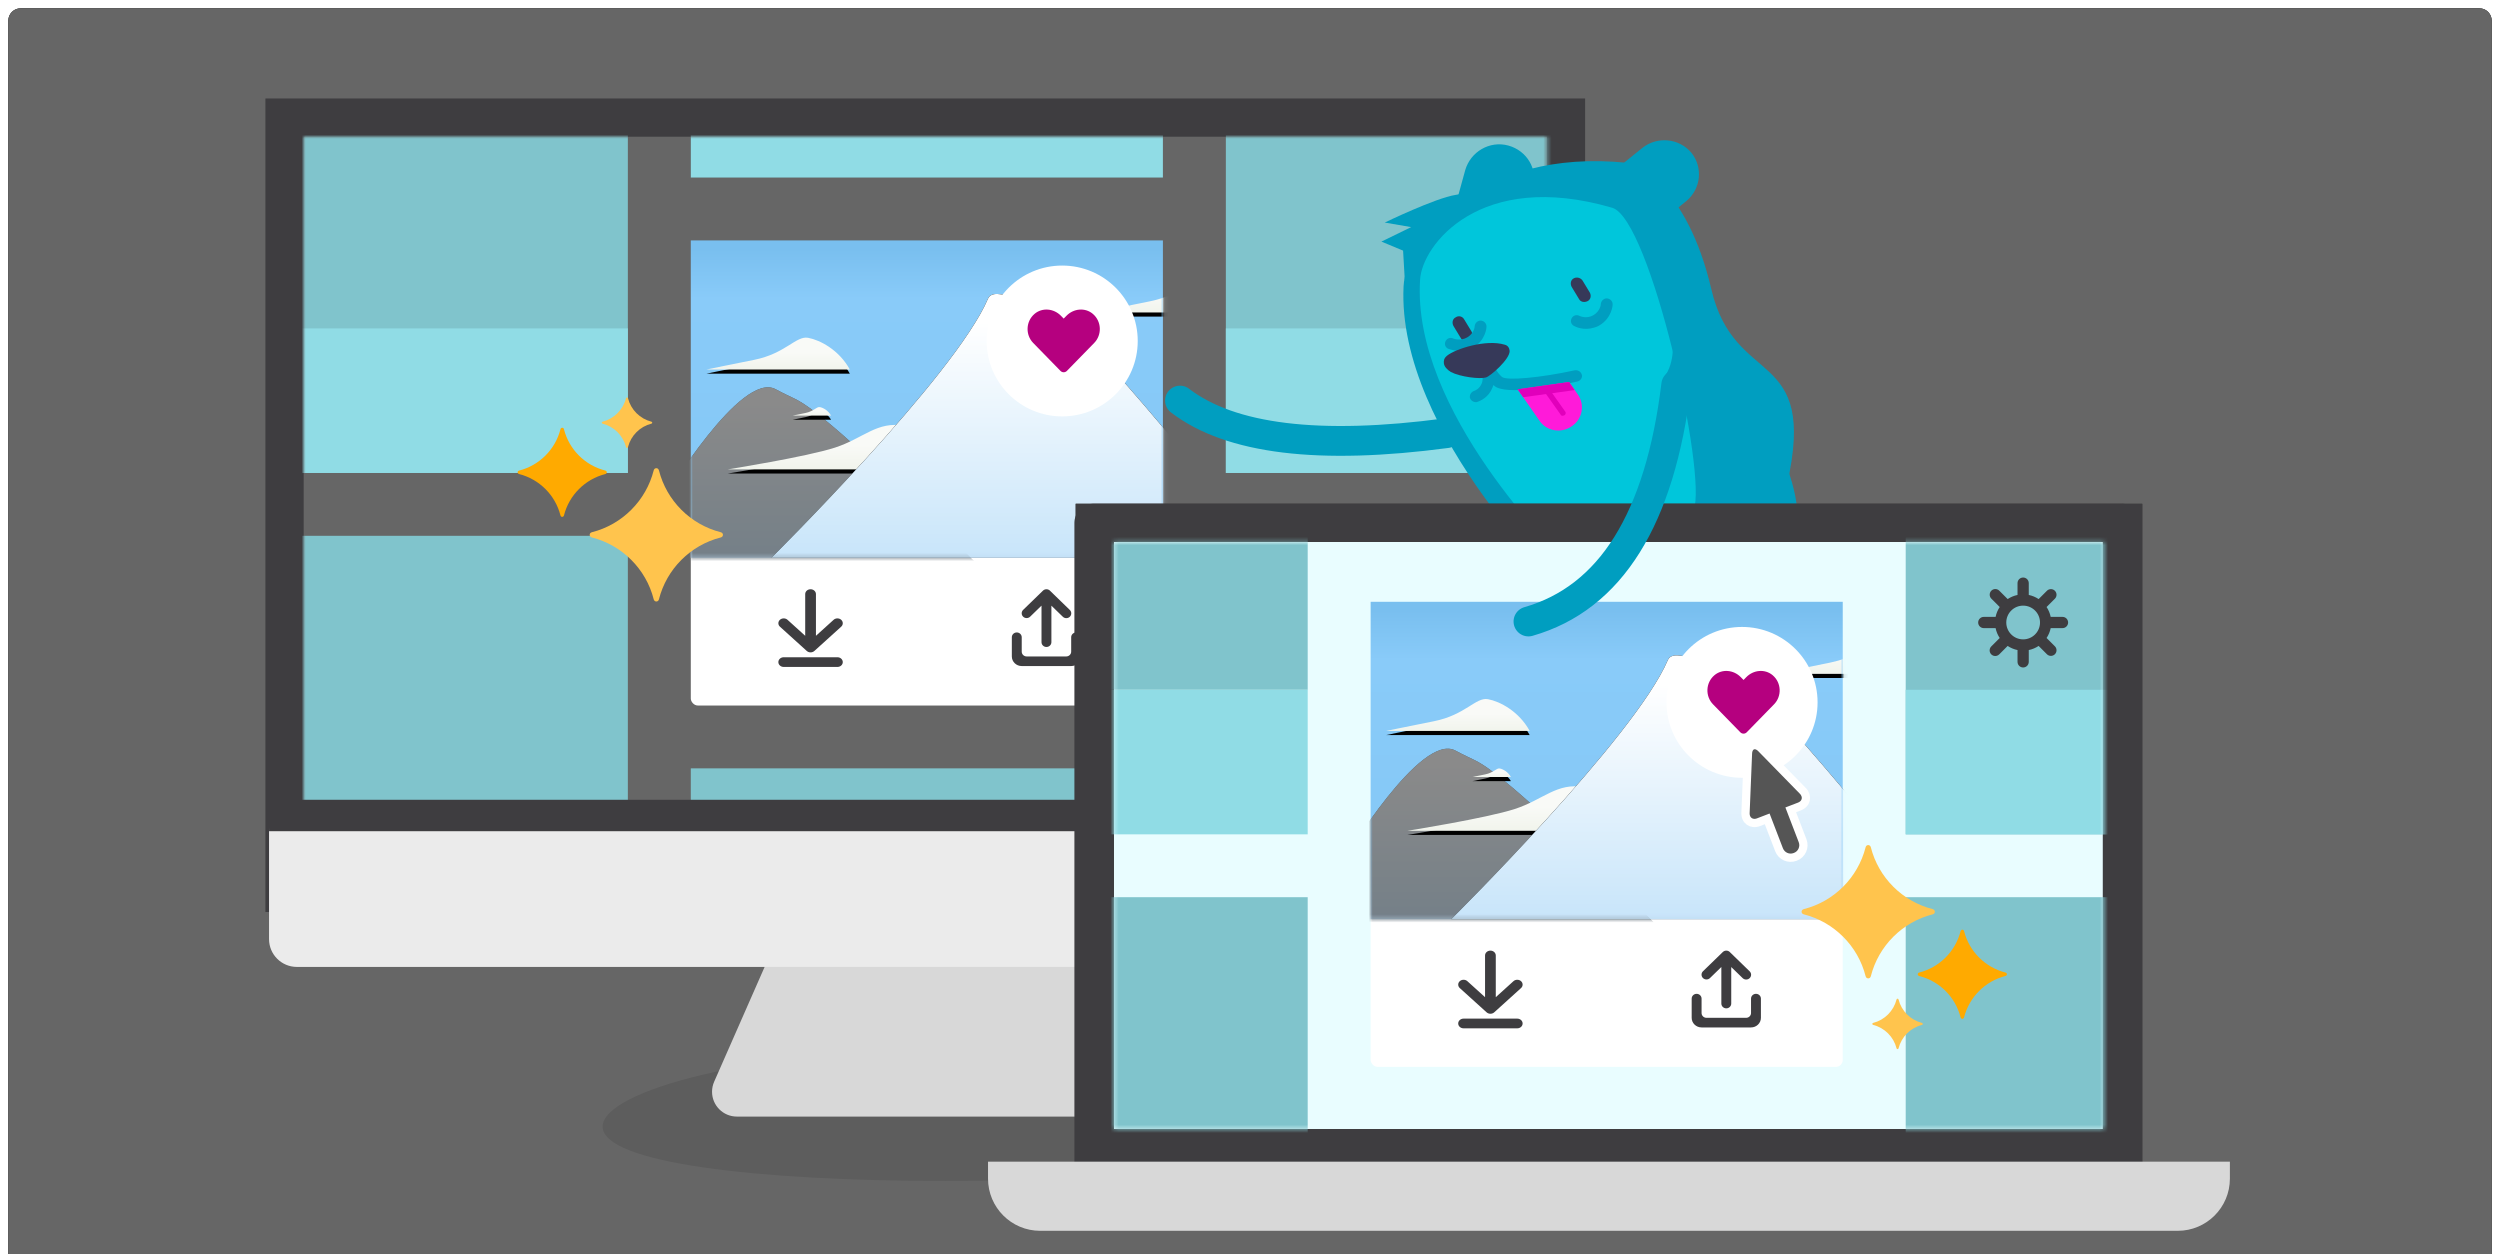 <svg xmlns="http://www.w3.org/2000/svg" xmlns:xlink="http://www.w3.org/1999/xlink" width="604" height="303" viewBox="0 0 604 303">
  <defs>
    <path id="tour-image-a" d="M0,3.004 C0,1.345 1.345,0 2.997,0 L597.003,0 C598.658,0 600,1.342 600,3.004 L600,301.085 L0,301.085 L0,3.004 Z"/>
    <filter id="tour-image-b" width="101%" height="102%" x="-.5%" y="-1%" filterUnits="objectBoundingBox">
      <feMorphology in="SourceAlpha" operator="dilate" radius="1" result="shadowSpreadOuter1"/>
      <feOffset in="shadowSpreadOuter1" result="shadowOffsetOuter1"/>
      <feColorMatrix in="shadowOffsetOuter1" values="0 0 0 0 0   0 0 0 0 0   0 0 0 0 0  0 0 0 0.3 0"/>
    </filter>
    <rect id="tour-image-d" width="300.366" height="178.075"/>
    <linearGradient id="tour-image-g" x1="86.846%" x2="86.846%" y1="2.894%" y2="100%">
      <stop offset="0%" stop-color="#79BFEF"/>
      <stop offset="15.976%" stop-color="#89CBF9"/>
      <stop offset="77.242%" stop-color="#85C8F6"/>
      <stop offset="100%" stop-color="#BCD8EF"/>
    </linearGradient>
    <rect id="tour-image-f" width="114.063" height="76.682"/>
    <linearGradient id="tour-image-k" x1="50%" x2="50%" y1="50%" y2="100%">
      <stop offset="0%" stop-color="#F9FAF7"/>
      <stop offset="100%" stop-color="#F1F4EC"/>
    </linearGradient>
    <path id="tour-image-j" d="M38.423,31.198 L3.757,31.198 C3.757,31.198 7.769,30.356 15.325,28.848 C22.881,27.341 25.424,22.992 28.345,23.529 C31.266,24.067 35.858,26.499 38.423,31.198 Z"/>
    <filter id="tour-image-i" width="102.9%" height="125.9%" x="-1.4%" y="-6.5%" filterUnits="objectBoundingBox">
      <feOffset dy="1" in="SourceAlpha" result="shadowOffsetOuter1"/>
      <feColorMatrix in="shadowOffsetOuter1" values="0 0 0 0 0   0 0 0 0 0   0 0 0 0 0  0 0 0 0.05 0"/>
    </filter>
    <path id="tour-image-m" d="M137.118,17.404 L97.671,17.404 C97.671,17.404 102.236,16.447 110.834,14.731 C119.433,13.016 122.327,8.067 125.65,8.679 C128.974,9.29 134.199,12.058 137.118,17.404 Z"/>
    <filter id="tour-image-l" width="102.5%" height="122.8%" x="-1.3%" y="-5.7%" filterUnits="objectBoundingBox">
      <feOffset dy="1" in="SourceAlpha" result="shadowOffsetOuter1"/>
      <feColorMatrix in="shadowOffsetOuter1" values="0 0 0 0 0   0 0 0 0 0   0 0 0 0 0  0 0 0 0.05 0"/>
    </filter>
    <path id="tour-image-o" d="M102.184,11.653 L92.89,11.653 C92.89,11.653 93.965,11.428 95.991,11.023 C98.017,10.619 98.699,9.453 99.482,9.597 C100.265,9.742 101.496,10.394 102.184,11.653 Z"/>
    <filter id="tour-image-n" width="110.8%" height="196.7%" x="-5.4%" y="-24.2%" filterUnits="objectBoundingBox">
      <feOffset dy="1" in="SourceAlpha" result="shadowOffsetOuter1"/>
      <feColorMatrix in="shadowOffsetOuter1" values="0 0 0 0 0   0 0 0 0 0   0 0 0 0 0  0 0 0 0.05 0"/>
    </filter>
    <linearGradient id="tour-image-r" x1="54.882%" x2="54.882%" y1="194.923%" y2="13.706%">
      <stop offset="0%" stop-opacity="0"/>
      <stop offset="14.33%" stop-color="#9CD0F5"/>
      <stop offset="100%" stop-color="#FFF"/>
    </linearGradient>
    <path id="tour-image-q" d="M70.009,79.078 C60.594,69.69 40.881,49.679 29.711,41.216 C25.484,38.014 24.93,38.341 20.49,35.944 C12.141,31.438 -6.147,61.824 -6.147,61.824 L-4.44,83.87 C-4.44,83.87 82.986,92.018 70.009,79.078 Z"/>
    <filter id="tour-image-p" width="103.5%" height="102.4%" x="-2%" y="-2.9%" filterUnits="objectBoundingBox">
      <feMorphology in="SourceAlpha" operator="dilate" radius=".5" result="shadowSpreadOuter1"/>
      <feOffset in="shadowSpreadOuter1" result="shadowOffsetOuter1"/>
      <feComposite in="shadowOffsetOuter1" in2="SourceAlpha" operator="out" result="shadowOffsetOuter1"/>
      <feColorMatrix in="shadowOffsetOuter1" values="0 0 0 0 0   0 0 0 0 0   0 0 0 0 0  0 0 0 0.05 0"/>
    </filter>
    <path id="tour-image-t" d="M56.02,55.326 L8.879,55.326 C8.879,55.326 27.971,52.287 34.84,50.055 C41.709,47.822 45.026,43.577 51.58,44.783 C58.135,45.989 56.02,55.326 56.02,55.326 Z"/>
    <filter id="tour-image-s" width="102.1%" height="118.6%" x="-1.1%" y="-4.6%" filterUnits="objectBoundingBox">
      <feOffset dy="1" in="SourceAlpha" result="shadowOffsetOuter1"/>
      <feColorMatrix in="shadowOffsetOuter1" values="0 0 0 0 0   0 0 0 0 0   0 0 0 0 0  0 0 0 0.05 0"/>
    </filter>
    <path id="tour-image-v" d="M33.882,42.326 L24.588,42.326 C24.588,42.326 25.664,42.1 27.69,41.696 C29.716,41.292 30.398,40.126 31.181,40.27 C31.964,40.414 33.195,41.066 33.882,42.326 Z"/>
    <filter id="tour-image-u" width="110.8%" height="196.7%" x="-5.4%" y="-24.2%" filterUnits="objectBoundingBox">
      <feOffset dy="1" in="SourceAlpha" result="shadowOffsetOuter1"/>
      <feColorMatrix in="shadowOffsetOuter1" values="0 0 0 0 0   0 0 0 0 0   0 0 0 0 0  0 0 0 0.05 0"/>
    </filter>
    <path id="tour-image-x" d="M71.789,14.107 C73.258,10.661 81.961,15.531 90.157,19.822 C98.354,24.114 139.676,76.682 139.676,76.682 L19.466,76.682 C19.466,76.682 63.862,32.696 71.789,14.107 Z"/>
    <filter id="tour-image-w" width="104.6%" height="104.7%" x="-2.5%" y="-2.3%" filterUnits="objectBoundingBox">
      <feMorphology in="SourceAlpha" operator="dilate" radius=".5" result="shadowSpreadOuter1"/>
      <feOffset in="shadowSpreadOuter1" result="shadowOffsetOuter1"/>
      <feColorMatrix in="shadowOffsetOuter1" values="0 0 0 0 0   0 0 0 0 0   0 0 0 0 0  0 0 0 0.05 0"/>
    </filter>
    <rect id="tour-image-y" width="239.217" height="141.823" x=".331" y=".734"/>
    <rect id="tour-image-z" width="239.217" height="141.823" x=".331" y=".734"/>
    <rect id="tour-image-B" width="114.063" height="76.682"/>
    <path id="tour-image-E" d="M38.423,31.198 L3.757,31.198 C3.757,31.198 7.769,30.356 15.325,28.848 C22.881,27.341 25.424,22.992 28.345,23.529 C31.266,24.067 35.858,26.499 38.423,31.198 Z"/>
    <filter id="tour-image-D" width="102.9%" height="125.9%" x="-1.4%" y="-6.5%" filterUnits="objectBoundingBox">
      <feOffset dy="1" in="SourceAlpha" result="shadowOffsetOuter1"/>
      <feColorMatrix in="shadowOffsetOuter1" values="0 0 0 0 0   0 0 0 0 0   0 0 0 0 0  0 0 0 0.05 0"/>
    </filter>
    <path id="tour-image-G" d="M137.118,17.404 L97.671,17.404 C97.671,17.404 102.236,16.447 110.834,14.731 C119.433,13.016 122.327,8.067 125.65,8.679 C128.974,9.29 134.199,12.058 137.118,17.404 Z"/>
    <filter id="tour-image-F" width="102.5%" height="122.8%" x="-1.3%" y="-5.7%" filterUnits="objectBoundingBox">
      <feOffset dy="1" in="SourceAlpha" result="shadowOffsetOuter1"/>
      <feColorMatrix in="shadowOffsetOuter1" values="0 0 0 0 0   0 0 0 0 0   0 0 0 0 0  0 0 0 0.05 0"/>
    </filter>
    <path id="tour-image-I" d="M102.184,11.653 L92.89,11.653 C92.89,11.653 93.965,11.428 95.991,11.023 C98.017,10.619 98.699,9.453 99.482,9.597 C100.265,9.742 101.496,10.394 102.184,11.653 Z"/>
    <filter id="tour-image-H" width="110.8%" height="196.7%" x="-5.4%" y="-24.2%" filterUnits="objectBoundingBox">
      <feOffset dy="1" in="SourceAlpha" result="shadowOffsetOuter1"/>
      <feColorMatrix in="shadowOffsetOuter1" values="0 0 0 0 0   0 0 0 0 0   0 0 0 0 0  0 0 0 0.05 0"/>
    </filter>
    <path id="tour-image-K" d="M70.009,79.078 C60.594,69.69 40.881,49.679 29.711,41.216 C25.484,38.014 24.93,38.341 20.49,35.944 C12.141,31.438 -6.147,61.824 -6.147,61.824 L-4.44,83.87 C-4.44,83.87 82.986,92.018 70.009,79.078 Z"/>
    <filter id="tour-image-J" width="103.5%" height="102.4%" x="-2%" y="-2.9%" filterUnits="objectBoundingBox">
      <feMorphology in="SourceAlpha" operator="dilate" radius=".5" result="shadowSpreadOuter1"/>
      <feOffset in="shadowSpreadOuter1" result="shadowOffsetOuter1"/>
      <feComposite in="shadowOffsetOuter1" in2="SourceAlpha" operator="out" result="shadowOffsetOuter1"/>
      <feColorMatrix in="shadowOffsetOuter1" values="0 0 0 0 0   0 0 0 0 0   0 0 0 0 0  0 0 0 0.05 0"/>
    </filter>
    <path id="tour-image-M" d="M56.02,55.326 L8.879,55.326 C8.879,55.326 27.971,52.287 34.84,50.055 C41.709,47.822 45.026,43.577 51.58,44.783 C58.135,45.989 56.02,55.326 56.02,55.326 Z"/>
    <filter id="tour-image-L" width="102.1%" height="118.6%" x="-1.1%" y="-4.6%" filterUnits="objectBoundingBox">
      <feOffset dy="1" in="SourceAlpha" result="shadowOffsetOuter1"/>
      <feColorMatrix in="shadowOffsetOuter1" values="0 0 0 0 0   0 0 0 0 0   0 0 0 0 0  0 0 0 0.05 0"/>
    </filter>
    <path id="tour-image-O" d="M33.882,42.326 L24.588,42.326 C24.588,42.326 25.664,42.1 27.69,41.696 C29.716,41.292 30.398,40.126 31.181,40.27 C31.964,40.414 33.195,41.066 33.882,42.326 Z"/>
    <filter id="tour-image-N" width="110.8%" height="196.7%" x="-5.4%" y="-24.2%" filterUnits="objectBoundingBox">
      <feOffset dy="1" in="SourceAlpha" result="shadowOffsetOuter1"/>
      <feColorMatrix in="shadowOffsetOuter1" values="0 0 0 0 0   0 0 0 0 0   0 0 0 0 0  0 0 0 0.05 0"/>
    </filter>
    <path id="tour-image-Q" d="M71.789,14.107 C73.258,10.661 81.961,15.531 90.157,19.822 C98.354,24.114 139.676,76.682 139.676,76.682 L19.466,76.682 C19.466,76.682 63.862,32.696 71.789,14.107 Z"/>
    <filter id="tour-image-P" width="104.6%" height="104.7%" x="-2.5%" y="-2.3%" filterUnits="objectBoundingBox">
      <feMorphology in="SourceAlpha" operator="dilate" radius=".5" result="shadowSpreadOuter1"/>
      <feOffset in="shadowSpreadOuter1" result="shadowOffsetOuter1"/>
      <feColorMatrix in="shadowOffsetOuter1" values="0 0 0 0 0   0 0 0 0 0   0 0 0 0 0  0 0 0 0.05 0"/>
    </filter>
  </defs>
  <g fill="none" fill-rule="evenodd" transform="translate(2 2)">
    <mask id="tour-image-c" fill="#fff">
      <use xlink:href="#tour-image-a"/>
    </mask>
    <use fill="#000" filter="url(#tour-image-b)" xlink:href="#tour-image-a"/>
    <use fill="#666" xlink:href="#tour-image-a"/>
    <g mask="url(#tour-image-c)">
      <g transform="translate(63 18)">
        <g transform="translate(8.365 13.031)">
          <mask id="tour-image-e" fill="#fff">
            <use xlink:href="#tour-image-d"/>
          </mask>
          <rect width="309.606" height="187.315" x="-4.62" y="-4.62" stroke="#3E3D40" stroke-width="9.24"/>
          <g mask="url(#tour-image-e)">
            <g transform="translate(-35.74 -102.495)">
              <g transform="translate(0 71.367)">
                <rect width="114.063" height="112.365" fill="#80C4CC" fill-rule="nonzero"/>
                <rect width="114.063" height="34.924" y="77.441" fill="#90DCE5" fill-rule="nonzero"/>
              </g>
              <g transform="translate(258.543 71.367)">
                <rect width="114.063" height="112.365" fill="#80C4CC" fill-rule="nonzero"/>
                <rect width="114.063" height="34.924" y="77.441" fill="#90DCE5" fill-rule="nonzero"/>
              </g>
              <g transform="translate(0 198.916)">
                <rect width="114.063" height="112.365" fill="#80C4CC" fill-rule="nonzero"/>
                <rect width="114.063" height="34.924" y="77.441" fill="#5E5E5E" fill-rule="nonzero"/>
              </g>
              <g transform="translate(258.543 198.916)">
                <rect width="114.063" height="112.365" fill="#545454" fill-rule="nonzero"/>
                <rect width="114.063" height="34.924" y="77.441" fill="#5E5E5E" fill-rule="nonzero"/>
              </g>
              <g transform="translate(129.271 255.099)">
                <rect width="114.063" height="112.365" fill="#80C4CC" fill-rule="nonzero"/>
                <rect width="114.063" height="34.924" y="77.441" fill="#5E5E5E" fill-rule="nonzero"/>
              </g>
              <g transform="translate(129.271)">
                <rect width="114.063" height="112.365" fill="#545454" fill-rule="nonzero"/>
                <rect width="114.063" height="34.924" y="77.441" fill="#90DCE5" fill-rule="nonzero"/>
              </g>
              <g transform="translate(129.271 127.55)">
                <rect width="114.063" height="40.239" fill="#FFF" rx="1.68" transform="translate(0 72.126)"/>
                <g fill="#3E3D40" transform="translate(18.25 84.274)">
                  <path fill-rule="nonzero" d="M9.391,11.249 L9.391,1.174 C9.391,0.525 9.971,8.8817842e-16 10.688,8.8817842e-16 C11.404,8.8817842e-16 11.985,0.525 11.985,1.174 L11.985,11.249 L16.256,7.385 C16.762,6.927 17.584,6.927 18.09,7.385 C18.597,7.843 18.597,8.586 18.09,9.045 L11.605,14.912 C11.098,15.37 10.277,15.37 9.771,14.912 L3.285,9.045 C2.779,8.586 2.779,7.843 3.285,7.385 C3.792,6.927 4.613,6.927 5.12,7.385 L9.391,11.249 Z M4.202,18.776 C3.486,18.776 2.905,18.251 2.905,17.603 C2.905,16.955 3.486,16.429 4.202,16.429 L17.173,16.429 C17.889,16.429 18.47,16.955 18.47,17.603 C18.47,18.251 17.889,18.776 17.173,18.776 L4.202,18.776 Z"/>
                  <path d="M59.313,11.599 C59.313,10.958 59.847,10.439 60.508,10.439 C61.168,10.439 61.703,10.958 61.703,11.599 L61.703,15.079 C61.703,15.72 62.237,16.239 62.898,16.239 L72.457,16.239 C73.118,16.239 73.652,15.72 73.652,15.079 L73.652,11.599 C73.652,10.958 74.186,10.439 74.847,10.439 C75.508,10.439 76.042,10.958 76.042,11.599 L76.042,16.239 C76.042,17.519 74.971,18.559 73.652,18.559 L61.703,18.559 C60.383,18.559 59.313,17.519 59.313,16.239 L59.313,11.599 Z M68.872,3.969 L68.872,12.791 C68.872,13.432 68.337,13.951 67.677,13.951 C67.017,13.951 66.482,13.432 66.482,12.791 L66.482,3.961 L63.734,6.629 C63.267,7.082 62.511,7.082 62.044,6.63 C61.577,6.177 61.577,5.442 62.044,4.989 L66.834,0.34 C67.3,-0.113 68.057,-0.113 68.523,0.34 C68.535,0.351 68.541,0.365 68.551,0.376 L73.322,5.007 C73.788,5.46 73.788,6.194 73.322,6.647 C72.855,7.1 72.098,7.1 71.631,6.647 L68.872,3.969 Z"/>
                </g>
                <mask id="tour-image-h" fill="#fff">
                  <use xlink:href="#tour-image-f"/>
                </mask>
                <use fill="url(#tour-image-g)" xlink:href="#tour-image-f"/>
                <g mask="url(#tour-image-h)">
                  <use fill="#000" filter="url(#tour-image-i)" xlink:href="#tour-image-j"/>
                  <use fill="url(#tour-image-k)" xlink:href="#tour-image-j"/>
                </g>
                <g mask="url(#tour-image-h)">
                  <use fill="#000" filter="url(#tour-image-l)" xlink:href="#tour-image-m"/>
                  <use fill="url(#tour-image-k)" xlink:href="#tour-image-m"/>
                </g>
                <g mask="url(#tour-image-h)">
                  <use fill="#000" filter="url(#tour-image-n)" xlink:href="#tour-image-o"/>
                  <use fill="url(#tour-image-k)" xlink:href="#tour-image-o"/>
                </g>
                <g mask="url(#tour-image-h)">
                  <use fill="#000" filter="url(#tour-image-p)" xlink:href="#tour-image-q"/>
                  <use fill="url(#tour-image-r)" fill-opacity=".54" xlink:href="#tour-image-q"/>
                </g>
                <g mask="url(#tour-image-h)">
                  <use fill="#000" filter="url(#tour-image-s)" xlink:href="#tour-image-t"/>
                  <use fill="url(#tour-image-k)" xlink:href="#tour-image-t"/>
                </g>
                <g mask="url(#tour-image-h)">
                  <use fill="#000" filter="url(#tour-image-u)" xlink:href="#tour-image-v"/>
                  <use fill="url(#tour-image-k)" xlink:href="#tour-image-v"/>
                </g>
                <g mask="url(#tour-image-h)">
                  <use fill="#000" filter="url(#tour-image-w)" xlink:href="#tour-image-x"/>
                  <use fill="url(#tour-image-r)" xlink:href="#tour-image-x"/>
                </g>
                <g fill-rule="nonzero" transform="translate(71.48 6.074)">
                  <ellipse cx="18.25" cy="18.221" fill="#FFF" rx="18.25" ry="18.221"/>
                  <path fill="#B5007F" d="M25.647,11.665 C23.779,10.086 21,10.37 19.285,12.125 L18.614,12.812 L17.942,12.125 C16.231,10.37 13.449,10.086 11.58,11.665 C9.439,13.478 9.327,16.731 11.243,18.696 L17.84,25.453 C18.266,25.889 18.958,25.889 19.384,25.453 L25.981,18.696 C27.901,16.731 27.788,13.478 25.647,11.665 Z"/>
                </g>
              </g>
            </g>
          </g>
        </g>
        <g transform="scale(-1 1) rotate(17 -172.276 -1152.513)">
          <path fill="#009EC0" fill-rule="nonzero" d="M29.158,33.553 C28.031,33.553 27.044,33.414 25.916,32.997 L10.409,26.747 C6.039,24.942 4.065,20.081 5.757,15.914 C7.589,11.608 12.523,9.664 16.753,11.33 L32.26,17.58 C36.63,19.386 38.604,24.247 36.912,28.414 C35.643,31.609 32.542,33.553 29.158,33.553 Z"/>
          <ellipse cx="40.918" cy="124.013" fill="#000" fill-opacity=".185" fill-rule="nonzero" rx="40.883" ry="6.111"/>
          <path fill="#009EC0" fill-rule="nonzero" d="M61.917,32.288 C59.097,32.288 56.278,30.899 54.727,28.399 L44.859,12.843 C42.321,8.954 43.59,3.815 47.537,1.315 C51.484,-1.185 56.7,0.065 59.238,3.954 L69.106,19.51 C71.644,23.399 70.375,28.538 66.428,31.038 C65.018,31.871 63.467,32.288 61.917,32.288 Z"/>
          <path fill="#009EC0" fill-rule="nonzero" d="M21.355,13.677 C19.24,14.511 9.09,23.539 10.781,48.817 C12.473,73.54 -9.942,69.512 7.116,99.373 C10.781,105.901 55.329,116.179 63.365,111.318 C65.762,109.929 93.675,59.789 81.692,26.455 C77.744,15.483 54.343,-0.212 21.355,13.677 Z"/>
          <path fill="#009EC0" fill-rule="nonzero" d="M7.573 77.557C7.573 77.557 5.035 94.363 6.022 102.697 7.009 111.03 9.265 115.614 10.815 114.78 12.507 113.947 16.877 89.502 16.877 89.502L7.573 77.557zM71.079 92.687C71.079 92.687 65.863 108.937 61.211 116.02 56.7 123.104 52.47 126.159 51.343 124.77 50.215 123.382 57.405 99.492 57.405 99.492L71.079 92.687zM26.269 12.877C33.741 9.127 53.9 10.377 63.204 8.988 68.139 8.293 81.531 10.377 81.531 10.377L75.751 13.293 83.646 14.543 79.276 18.155 80.967 25.099 79.698 24.405 35.291 12.321 26.269 12.877z"/>
          <path fill="#00C6DB" fill-rule="nonzero" d="M27.925,23.034 C19.889,28.312 24.824,91.646 30.463,98.591 C39.626,109.702 60.913,107.341 63.733,101.508 C64.719,99.285 88.685,55.951 77.407,26.089 C74.588,18.312 55.838,4.7 27.925,23.034 Z"/>
          <path fill="#363959" fill-rule="nonzero" d="M41.771 36.609C42.617 36.748 43.04 37.581 42.899 38.415L42.053 41.748C41.912 42.581 41.066 42.998 40.22 42.859L40.22 42.859C39.374 42.72 38.951 41.887 39.092 41.054L39.938 37.72C40.22 36.887 41.066 36.47 41.771 36.609L41.771 36.609zM71.843 37.285C72.689 37.424 73.112 38.258 72.971 39.091L72.125 42.424C71.984 43.258 71.138 43.674 70.293 43.535L70.293 43.535C69.447 43.397 69.024 42.563 69.165 41.73L70.011 38.396C70.152 37.563 70.997 37.008 71.843 37.285L71.843 37.285z"/>
          <path fill="#009EC0" fill-rule="nonzero" d="M40.596 49.437C40.173 49.437 39.609 49.437 39.186 49.298 35.803 48.465 34.675 45.548 34.675 45.409 34.393 44.715 34.816 43.882 35.521 43.604 36.226 43.326 37.072 43.743 37.354 44.437 37.354 44.576 38.059 46.104 39.891 46.521 41.724 46.937 42.993 45.826 43.134 45.687 43.698 45.132 44.543 45.132 45.107 45.687 45.671 46.243 45.671 47.076 45.107 47.632 44.825 47.91 43.275 49.437 40.596 49.437zM71.308 45.655C70.885 45.655 70.321 45.655 69.899 45.516 66.515 44.683 65.387 41.766 65.387 41.627 65.105 40.933 65.528 40.099 66.233 39.822 66.938 39.544 67.784 39.96 68.066 40.655 68.066 40.794 68.771 42.322 70.603 42.738 72.436 43.155 73.846 42.044 73.846 42.044 74.41 41.488 75.256 41.488 75.819 42.044 76.383 42.599 76.383 43.433 75.819 43.988 75.538 44.127 73.846 45.655 71.308 45.655zM48.154 60.718C47.449 60.718 46.744 60.163 46.744 59.468 46.744 58.635 47.308 58.079 48.013 57.94 56.471 57.246 64.507 55.579 65.352 54.329 66.339 52.801 66.48 50.579 66.48 50.44 66.48 49.746 67.185 49.19 67.89 49.19 68.595 49.19 69.3 49.746 69.3 50.44 69.441 51.69 69.864 53.635 70.428 54.329 71.414 55.579 72.683 55.579 72.683 55.579 73.529 55.579 74.093 56.135 74.234 56.829 74.234 57.663 73.67 58.218 72.965 58.357 71.978 58.357 69.864 58.079 68.313 56.135 68.172 55.996 68.031 55.718 67.89 55.579 67.89 55.718 67.749 55.718 67.749 55.857 65.775 58.913 53.511 60.302 48.154 60.718L48.154 60.718z"/>
          <g fill="#363959" fill-rule="nonzero" transform="translate(61.46 44.778)">
            <path d="M1.692,3.397 C0.564,4.092 6.767,7.148 7.613,7.148 C8.881,7.148 15.084,4.509 14.802,2.425 C14.661,1.314 5.921,0.62 1.692,3.397 Z"/>
            <path d="M7.613,8.536 L7.613,8.536 C6.485,8.536 0.846,6.036 0.282,4.092 C0.141,3.397 0.282,2.703 0.987,2.286 L0.987,2.286 C4.934,-0.353 12.688,-0.214 15.084,0.759 C16.071,1.175 16.212,1.731 16.353,2.286 C16.494,3.12 16.071,3.953 15.366,4.786 C13.534,6.592 9.163,8.536 7.613,8.536 Z M3.806,3.814 C5.075,4.509 7.049,5.481 7.613,5.62 C8.74,5.481 11.842,4.092 12.97,2.981 C11.137,2.703 6.908,2.564 3.806,3.814 Z"/>
          </g>
          <g fill-rule="nonzero" transform="translate(48.663 58.016)">
            <path fill="#FF1AD9" d="M1.541,2.222 L0.414,5.695 C-0.573,8.611 1.118,11.806 4.079,12.639 C7.039,13.611 10.282,11.945 11.128,9.028 L13.947,0.278 L1.541,2.222 Z"/>
            <path fill="#E100BB" d="M13.234,2.491 L0.807,4.482 L1.541,2.222 L13.947,0.278 L13.234,2.491 Z"/>
          </g>
          <path fill="#E100BB" fill-rule="nonzero" d="M53.9,67.598 L53.618,67.598 C53.195,67.459 53.054,67.042 53.195,66.765 L55.31,60.375 C55.451,59.959 55.874,59.82 56.155,59.959 C56.578,60.098 56.719,60.514 56.578,60.792 L54.464,67.181 C54.464,67.459 54.182,67.598 53.9,67.598 Z"/>
          <path fill="#009EC0" fill-rule="nonzero" d="M101.847 87.74C101.847 87.74 94.234 90.796 94.093 93.296 93.952 95.935 101.988 98.99 105.371 93.99 108.755 88.99 103.116 87.185 101.847 87.74zM23.077 56.755C23.077 56.755 23.782 62.31 27.306 65.366 30.831 68.422 22.795 73.005 23.077 79.95 23.5 87.033 23.077 56.755 23.077 56.755z"/>
        </g>
        <path fill="#000" fill-opacity=".09" fill-rule="nonzero" d="M163.45,265.322 C209.21,265.322 246.306,260.944 246.306,252.192 C246.306,243.44 209.21,233.629 163.45,233.629 C117.689,233.629 80.593,243.44 80.593,252.192 C80.593,260.944 117.689,265.322 163.45,265.322 Z"/>
        <path fill="#D8D8D8" fill-rule="nonzero" d="M135.922,185.695 L181.609,185.695 C183.988,185.695 186.143,187.102 187.101,189.281 L209.994,241.351 C211.327,244.384 209.949,247.925 206.916,249.258 C206.155,249.593 205.332,249.766 204.501,249.766 L113.03,249.766 C109.716,249.766 107.03,247.079 107.03,243.766 C107.03,242.934 107.202,242.112 107.537,241.351 L130.429,189.281 C131.387,187.102 133.542,185.695 135.922,185.695 Z"/>
        <path fill="#EBEBEB" fill-rule="nonzero" d="M0,180.202 L317.095,180.202 L317.095,206.888 C317.095,210.599 314.086,213.608 310.375,213.608 L6.72,213.608 C3.009,213.608 -1.32184712e-15,210.599 -1.77635684e-15,206.888 L0,180.202 Z"/>
        <rect width="200.751" height="7.592" y="173.227" fill="#3E3D40" fill-rule="nonzero"/>
        <g transform="translate(173.706 110.186)">
          <rect width="248.457" height="158.955" x="25.489" y="-3.861" fill="#E9FDFF" fill-rule="nonzero" stroke="#3E3D40" stroke-linecap="round" stroke-linejoin="round" stroke-width="9.24"/>
          <g transform="translate(30.086 .025)">
            <rect width="248.457" height="151.063" x="-4.289" y="-3.886" stroke="#3E3D40" stroke-width="9.24"/>
            <mask id="tour-image-A" fill="#fff">
              <use xlink:href="#tour-image-z"/>
            </mask>
            <rect width="248.457" height="151.063" x="-4.289" y="-3.886" stroke="#3E3D40" stroke-width="9.24"/>
            <g fill-rule="nonzero" mask="url(#tour-image-A)">
              <g transform="translate(-6.083 -40.998)">
                <rect width="53.229" height="77.441" fill="#80C4CC"/>
                <rect width="53.229" height="34.924" y="77.441" fill="#90DCE5"/>
              </g>
            </g>
            <g mask="url(#tour-image-A)">
              <g transform="translate(191.626 -40.998)">
                <rect width="53.229" height="112.365" fill="#80C4CC" fill-rule="nonzero"/>
                <path fill="#3E3D40" d="M37.882,59.825 L35.029,59.825 C34.854,58.975 34.516,58.167 34.035,57.444 L36.059,55.42 C36.574,54.887 36.566,54.04 36.042,53.516 C35.518,52.992 34.671,52.985 34.138,53.5 L32.114,55.524 C31.392,55.041 30.583,54.703 29.732,54.528 L29.732,51.676 C29.732,50.925 29.124,50.317 28.374,50.317 C27.623,50.317 27.015,50.925 27.015,51.676 L27.015,54.528 C26.165,54.703 25.356,55.041 24.634,55.522 L22.61,53.498 C22.079,52.968 21.22,52.969 20.689,53.5 C20.159,54.03 20.159,54.89 20.69,55.42 L22.713,57.444 C22.231,58.166 21.893,58.975 21.718,59.825 L18.865,59.825 C18.115,59.825 17.507,60.433 17.507,61.184 C17.507,61.934 18.115,62.542 18.865,62.542 L21.718,62.542 C21.893,63.397 22.233,64.211 22.719,64.937 C22.7,64.954 22.675,64.96 22.658,64.977 L20.688,66.947 C20.335,67.288 20.193,67.793 20.318,68.268 C20.442,68.743 20.813,69.114 21.288,69.238 C21.763,69.362 22.268,69.221 22.609,68.868 L24.578,66.898 C24.596,66.88 24.603,66.856 24.619,66.837 C25.345,67.323 26.159,67.664 27.015,67.839 L27.015,70.692 C27.015,71.442 27.623,72.05 28.374,72.05 C29.124,72.05 29.732,71.442 29.732,70.692 L29.732,67.839 C30.582,67.664 31.391,67.327 32.113,66.845 L34.137,68.869 C34.67,69.384 35.517,69.376 36.041,68.852 C36.565,68.328 36.572,67.481 36.057,66.948 L34.034,64.924 C34.516,64.202 34.854,63.393 35.029,62.542 L37.882,62.542 C38.632,62.542 39.24,61.934 39.24,61.184 C39.24,60.433 38.632,59.825 37.882,59.825 Z M24.299,61.184 C24.299,58.933 26.123,57.109 28.374,57.109 C30.624,57.109 32.448,58.933 32.448,61.184 C32.448,63.434 30.624,65.259 28.374,65.259 C26.123,65.259 24.299,63.434 24.299,61.184 Z"/>
                <rect width="53.229" height="34.924" y="77.441" fill="#90DCE5" fill-rule="nonzero"/>
              </g>
            </g>
            <g fill-rule="nonzero" mask="url(#tour-image-A)">
              <g transform="translate(-6.083 86.551)">
                <rect width="53.229" height="112.365" fill="#80C4CC"/>
                <rect width="53.229" height="34.924" y="77.441" fill="#5E5E5E"/>
              </g>
            </g>
            <g fill-rule="nonzero" mask="url(#tour-image-A)">
              <g transform="translate(191.626 86.551)">
                <rect width="53.229" height="112.365" fill="#80C4CC"/>
                <rect width="53.229" height="34.924" y="77.441" fill="#5E5E5E"/>
              </g>
            </g>
            <g mask="url(#tour-image-A)">
              <g transform="translate(62.354 15.184)">
                <rect width="114.063" height="40.239" fill="#FFF" rx="1.68" transform="translate(0 72.126)"/>
                <g fill="#3E3D40" transform="translate(18.25 84.274)">
                  <path fill-rule="nonzero" d="M9.391,11.249 L9.391,1.174 C9.391,0.525 9.971,8.8817842e-16 10.688,8.8817842e-16 C11.404,8.8817842e-16 11.985,0.525 11.985,1.174 L11.985,11.249 L16.256,7.385 C16.762,6.927 17.584,6.927 18.09,7.385 C18.597,7.843 18.597,8.586 18.09,9.045 L11.605,14.912 C11.098,15.37 10.277,15.37 9.771,14.912 L3.285,9.045 C2.779,8.586 2.779,7.843 3.285,7.385 C3.792,6.927 4.613,6.927 5.12,7.385 L9.391,11.249 Z M4.202,18.776 C3.486,18.776 2.905,18.251 2.905,17.603 C2.905,16.955 3.486,16.429 4.202,16.429 L17.173,16.429 C17.889,16.429 18.47,16.955 18.47,17.603 C18.47,18.251 17.889,18.776 17.173,18.776 L4.202,18.776 Z"/>
                  <path d="M59.313,11.599 C59.313,10.958 59.847,10.439 60.508,10.439 C61.168,10.439 61.703,10.958 61.703,11.599 L61.703,15.079 C61.703,15.72 62.237,16.239 62.898,16.239 L72.457,16.239 C73.118,16.239 73.652,15.72 73.652,15.079 L73.652,11.599 C73.652,10.958 74.186,10.439 74.847,10.439 C75.508,10.439 76.042,10.958 76.042,11.599 L76.042,16.239 C76.042,17.519 74.971,18.559 73.652,18.559 L61.703,18.559 C60.383,18.559 59.313,17.519 59.313,16.239 L59.313,11.599 Z M68.872,3.969 L68.872,12.791 C68.872,13.432 68.337,13.951 67.677,13.951 C67.017,13.951 66.482,13.432 66.482,12.791 L66.482,3.961 L63.734,6.629 C63.267,7.082 62.511,7.082 62.044,6.63 C61.577,6.177 61.577,5.442 62.044,4.989 L66.834,0.34 C67.3,-0.113 68.057,-0.113 68.523,0.34 C68.535,0.351 68.541,0.365 68.551,0.376 L73.322,5.007 C73.788,5.46 73.788,6.194 73.322,6.647 C72.855,7.1 72.098,7.1 71.631,6.647 L68.872,3.969 Z"/>
                </g>
                <mask id="tour-image-C" fill="#fff">
                  <use xlink:href="#tour-image-B"/>
                </mask>
                <use fill="url(#tour-image-g)" xlink:href="#tour-image-B"/>
                <g mask="url(#tour-image-C)">
                  <use fill="#000" filter="url(#tour-image-D)" xlink:href="#tour-image-E"/>
                  <use fill="url(#tour-image-k)" xlink:href="#tour-image-E"/>
                </g>
                <g mask="url(#tour-image-C)">
                  <use fill="#000" filter="url(#tour-image-F)" xlink:href="#tour-image-G"/>
                  <use fill="url(#tour-image-k)" xlink:href="#tour-image-G"/>
                </g>
                <g mask="url(#tour-image-C)">
                  <use fill="#000" filter="url(#tour-image-H)" xlink:href="#tour-image-I"/>
                  <use fill="url(#tour-image-k)" xlink:href="#tour-image-I"/>
                </g>
                <g mask="url(#tour-image-C)">
                  <use fill="#000" filter="url(#tour-image-J)" xlink:href="#tour-image-K"/>
                  <use fill="url(#tour-image-r)" fill-opacity=".54" xlink:href="#tour-image-K"/>
                </g>
                <g mask="url(#tour-image-C)">
                  <use fill="#000" filter="url(#tour-image-L)" xlink:href="#tour-image-M"/>
                  <use fill="url(#tour-image-k)" xlink:href="#tour-image-M"/>
                </g>
                <g mask="url(#tour-image-C)">
                  <use fill="#000" filter="url(#tour-image-N)" xlink:href="#tour-image-O"/>
                  <use fill="url(#tour-image-k)" xlink:href="#tour-image-O"/>
                </g>
                <g mask="url(#tour-image-C)">
                  <use fill="#000" filter="url(#tour-image-P)" xlink:href="#tour-image-Q"/>
                  <use fill="url(#tour-image-r)" xlink:href="#tour-image-Q"/>
                </g>
                <g transform="translate(71.48 6.074)">
                  <ellipse cx="18.25" cy="18.221" fill="#FFF" fill-rule="nonzero" rx="18.25" ry="18.221"/>
                  <path fill="#555" stroke="#FFF" stroke-width="2" d="M28.936,45.516 L28.936,53.506 C28.936,55.166 27.599,56.51 25.938,56.51 L25.843,56.51 C24.186,56.51 22.845,55.165 22.845,53.506 L22.845,45.516 L20.596,45.516 C18.771,45.516 17.749,43.962 18.475,42.28 L24.178,29.073 C24.965,27.251 26.813,27.244 27.603,29.073 L33.306,42.28 C34.029,43.955 33.011,45.516 31.185,45.516 L28.936,45.516 Z" transform="rotate(-21 25.89 41.938)"/>
                  <path fill="#B5007F" fill-rule="nonzero" d="M25.647,11.665 C23.779,10.086 21,10.37 19.285,12.125 L18.614,12.812 L17.942,12.125 C16.231,10.37 13.449,10.086 11.58,11.665 C9.439,13.478 9.327,16.731 11.243,18.696 L17.84,25.453 C18.266,25.889 18.958,25.889 19.384,25.453 L25.981,18.696 C27.901,16.731 27.788,13.478 25.647,11.665 Z"/>
                </g>
              </g>
            </g>
          </g>
          <path fill="#D8D8D8" fill-rule="nonzero" d="M0,150.474 L300.035,150.474 L300.035,154.577 C300.035,161.536 294.394,167.177 287.435,167.177 L12.6,167.177 C5.641,167.177 -6.25322163e-15,161.536 -7.10542736e-15,154.577 L0,150.474 Z"/>
        </g>
        <path stroke="#009EC0" stroke-linecap="round" stroke-width="7.2" d="M326.573,69.277 C336.165,100.518 333.046,122.774 317.216,136.046" transform="rotate(24 324.609 102.661)"/>
        <path stroke="#009EC0" stroke-linecap="round" stroke-width="7.2" d="M258.248,49.09 C260.192,80.058 256.078,101.297 245.906,112.805" transform="rotate(86 252.31 80.948)"/>
        <g transform="matrix(-1 0 0 1 109.667 76.016)">
          <path fill="#FFC44D" fill-rule="nonzero" d="M29.079,5.86 C26.305,5.156 24.128,2.978 23.425,0.202 C23.358,-0.067 23.01,-0.067 22.943,0.202 C22.24,2.978 20.063,5.156 17.289,5.86 C17.019,5.927 17.019,6.274 17.289,6.342 C20.063,7.045 22.24,9.224 22.943,11.999 C23.01,12.269 23.358,12.269 23.425,11.999 C24.128,9.224 26.305,7.045 29.079,6.342 C29.349,6.274 29.349,5.927 29.079,5.86"/>
          <path fill="#FA0" fill-rule="nonzero" d="M49.25,17.675 C44.356,16.432 40.503,12.577 39.261,7.681 C39.135,7.208 38.529,7.208 38.413,7.681 C37.18,12.577 33.327,16.432 28.424,17.666 C27.952,17.791 27.952,18.398 28.424,18.514 C33.318,19.757 37.17,23.612 38.413,28.509 C38.539,28.981 39.145,28.981 39.261,28.509 C40.503,23.612 44.356,19.757 49.25,18.514 C49.723,18.398 49.723,17.791 49.25,17.675"/>
          <path fill="#FFC44D" fill-rule="nonzero" d="M31.671,32.571 C24.349,30.721 18.589,24.948 16.73,17.623 C16.557,16.919 15.651,16.919 15.468,17.623 C13.618,24.948 7.849,30.711 0.527,32.571 C-0.176,32.745 -0.176,33.651 0.527,33.834 C7.849,35.684 13.609,41.457 15.468,48.782 C15.641,49.486 16.547,49.486 16.73,48.782 C18.579,41.457 24.349,35.693 31.671,33.834 C32.374,33.651 32.374,32.745 31.671,32.571"/>
        </g>
        <g transform="matrix(1 0 0 -1 370.263 233.477)">
          <path fill="#FFC44D" fill-rule="nonzero" d="M29.079,5.86 C26.305,5.156 24.128,2.978 23.425,0.202 C23.358,-0.067 23.01,-0.067 22.943,0.202 C22.24,2.978 20.063,5.156 17.289,5.86 C17.019,5.927 17.019,6.274 17.289,6.342 C20.063,7.045 22.24,9.224 22.943,11.999 C23.01,12.269 23.358,12.269 23.425,11.999 C24.128,9.224 26.305,7.045 29.079,6.342 C29.349,6.274 29.349,5.927 29.079,5.86"/>
          <path fill="#FA0" fill-rule="nonzero" d="M49.25,17.675 C44.356,16.432 40.503,12.577 39.261,7.681 C39.135,7.208 38.529,7.208 38.413,7.681 C37.18,12.577 33.327,16.432 28.424,17.666 C27.952,17.791 27.952,18.398 28.424,18.514 C33.318,19.757 37.17,23.612 38.413,28.509 C38.539,28.981 39.145,28.981 39.261,28.509 C40.503,23.612 44.356,19.757 49.25,18.514 C49.723,18.398 49.723,17.791 49.25,17.675"/>
          <path fill="#FFC44D" fill-rule="nonzero" d="M31.671,32.571 C24.349,30.721 18.589,24.948 16.73,17.623 C16.557,16.919 15.651,16.919 15.468,17.623 C13.618,24.948 7.849,30.711 0.527,32.571 C-0.176,32.745 -0.176,33.651 0.527,33.834 C7.849,35.684 13.609,41.457 15.468,48.782 C15.641,49.486 16.547,49.486 16.73,48.782 C18.579,41.457 24.349,35.693 31.671,33.834 C32.374,33.651 32.374,32.745 31.671,32.571"/>
        </g>
      </g>
    </g>
  </g>
</svg>
